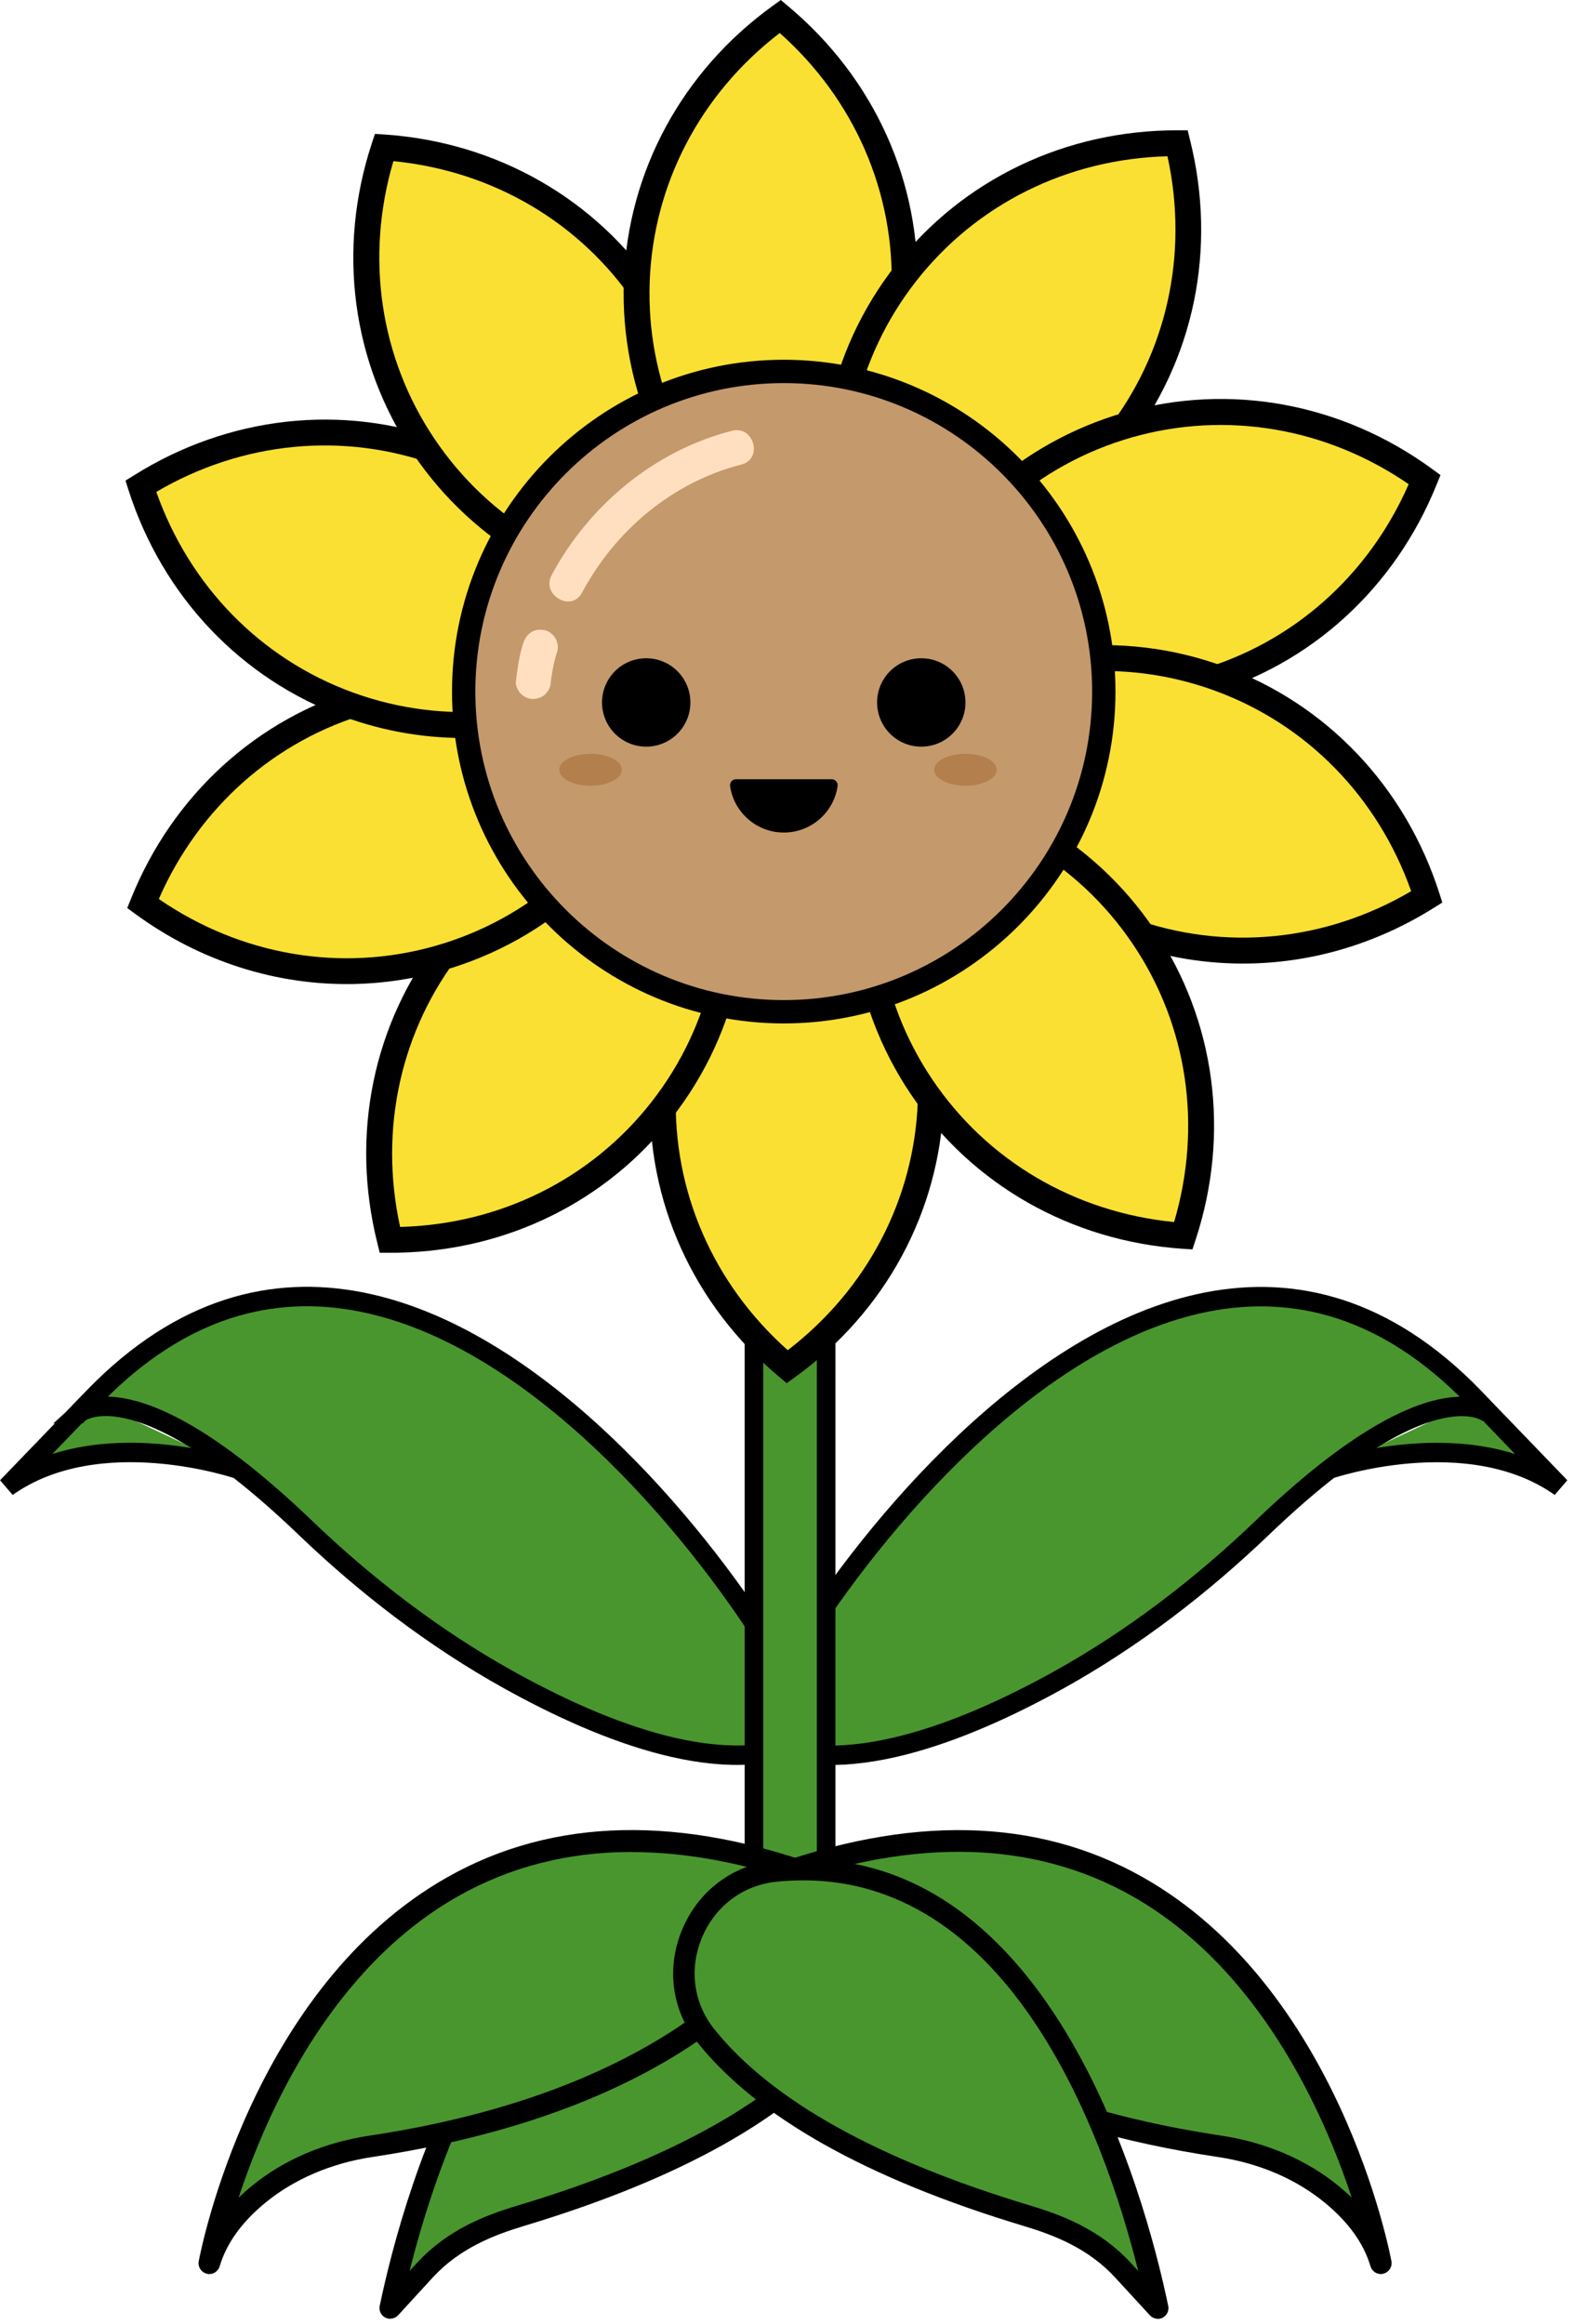 <svg width="145" height="214" viewBox="0 0 145 214" fill="none" xmlns="http://www.w3.org/2000/svg">
<g clip-path="url(#clip0_488_2034)">
<path d="M136.01 128.92L143.74 136.94C135.23 130.92 122.43 135.31 122.43 135.31M69.8 160.22C77.41 163.99 88.62 159.65 97.55 154.7C104.42 150.88 110.67 146.07 116.35 140.63C132.12 125.53 137.19 130.2 137.19 130.2C105.28 94.1 66.18 160.15 69.81 160.22H69.8Z" fill="#49962E"/>
<path d="M136.01 128.92L143.74 136.94C135.23 130.92 122.43 135.31 122.43 135.31M69.8 160.22C77.41 163.99 88.62 159.65 97.55 154.7C104.42 150.88 110.67 146.07 116.35 140.63C132.12 125.53 137.19 130.2 137.19 130.2C105.28 94.1 66.18 160.15 69.81 160.22H69.8Z" stroke="black" stroke-width="1.79" stroke-miterlimit="10"/>
<path d="M21.96 135.31C21.96 135.31 9.16 130.91 0.65 136.94L8.38 128.92M7.21 130.19C7.21 130.19 12.28 125.52 28.05 140.62C33.72 146.06 39.98 150.87 46.85 154.69C55.77 159.65 66.99 163.98 74.6 160.21C78.23 160.13 39.13 94.09 7.22 130.19H7.21Z" fill="#49962E"/>
<path d="M21.96 135.31C21.96 135.31 9.16 130.91 0.65 136.94L8.38 128.92M7.21 130.19C7.21 130.19 12.28 125.52 28.05 140.62C33.72 146.06 39.98 150.87 46.85 154.69C55.77 159.65 66.99 163.98 74.6 160.21C78.23 160.13 39.13 94.09 7.22 130.19H7.21Z" stroke="black" stroke-width="1.79" stroke-miterlimit="10"/>
<path d="M76.1 84.59H69.45V187.37H76.1V84.59Z" fill="#49962E"/>
<path d="M76.96 188.22H68.6V83.73H76.96V188.22ZM70.31 186.51H75.25V85.45H70.31V186.51Z" fill="black"/>
<path d="M85.74 101.46C86.1 91.41 81.6 82.28 74.3 76.17C66.58 81.75 61.44 90.53 61.08 100.58C60.72 110.63 65.22 119.76 72.52 125.87C80.24 120.29 85.38 111.51 85.74 101.46Z" fill="#FAE033"/>
<path d="M72.47 127.38L71.76 126.78C63.86 120.16 59.54 110.6 59.9 100.53C60.26 90.47 65.26 81.23 73.61 75.2L74.36 74.66L75.07 75.26C82.97 81.88 87.29 91.44 86.93 101.51C86.57 111.57 81.57 120.81 73.22 126.84L72.47 127.38ZM74.25 77.7C66.95 83.3 62.6 91.6 62.27 100.62C61.95 109.64 65.69 118.23 72.57 124.34C79.87 118.74 84.22 110.44 84.55 101.42C84.87 92.4 81.13 83.81 74.25 77.7Z" fill="black"/>
<path d="M60.96 102.21C67.16 94.29 68.89 84.27 66.57 75.03C57.05 75 47.73 79.08 41.53 87C35.33 94.92 33.61 104.94 35.92 114.18C45.44 114.21 54.76 110.13 60.96 102.21Z" fill="#FAE033"/>
<path d="M36.76 115.37C36.48 115.37 36.2 115.37 35.91 115.37H34.98L34.76 114.47C32.26 104.47 34.38 94.19 40.59 86.26C46.8 78.33 56.28 73.81 66.57 73.83H67.5L67.73 74.73C70.23 84.73 68.11 95.01 61.9 102.94C55.86 110.65 46.74 115.15 36.76 115.36V115.37ZM65.63 76.23C56.43 76.47 48.03 80.63 42.47 87.74C36.91 94.84 34.89 104 36.86 112.99C46.06 112.75 54.46 108.59 60.02 101.48C65.58 94.37 67.6 85.22 65.63 76.23Z" fill="black"/>
<path d="M40.46 88.24C50.13 85.48 57.42 78.38 60.98 69.55C53.29 63.93 43.35 61.75 33.68 64.52C24.01 67.28 16.72 74.38 13.16 83.21C20.85 88.83 30.79 91.01 40.46 88.24Z" fill="#FAE033"/>
<path d="M32.63 90.62C25.53 90.77 18.47 88.56 12.47 84.17L11.72 83.62L12.07 82.76C15.92 73.2 23.68 66.13 33.37 63.36C43.05 60.59 53.38 62.49 61.7 68.58L62.45 69.13L62.1 69.99C58.25 79.55 50.49 86.62 40.8 89.38C38.11 90.15 35.37 90.56 32.64 90.62H32.63ZM14.63 82.79C22.21 88 31.45 89.58 40.13 87.1C48.81 84.62 55.82 78.4 59.51 69.97C51.93 64.76 42.68 63.18 34.01 65.66C25.33 68.14 18.32 74.36 14.63 82.79Z" fill="black"/>
<path d="M32.09 64.9C41.54 68.35 51.61 66.89 59.68 61.84C56.76 52.77 50 45.17 40.55 41.72C31.1 38.27 21.03 39.73 12.96 44.78C15.88 53.85 22.64 61.45 32.09 64.9Z" fill="#FAE033"/>
<path d="M43.41 67.96C39.46 68.04 35.49 67.4 31.69 66.01C22.23 62.56 14.99 54.95 11.84 45.14L11.56 44.26L12.35 43.77C21.08 38.3 31.52 37.14 40.98 40.6C50.44 44.05 57.68 51.66 60.83 61.47L61.11 62.35L60.32 62.84C55.1 66.11 49.28 67.84 43.41 67.96ZM14.4 45.3C17.47 53.98 24.02 60.68 32.5 63.77C40.98 66.86 50.31 65.96 58.24 61.3C55.17 52.62 48.62 45.92 40.14 42.83C31.66 39.74 22.33 40.64 14.4 45.3Z" fill="black"/>
<path d="M39.04 41.09C44.66 49.43 53.66 54.17 63.16 54.83C66.13 45.78 65.13 35.66 59.51 27.31C53.89 18.97 44.89 14.23 35.39 13.57C32.42 22.62 33.42 32.74 39.04 41.09Z" fill="#FAE033"/>
<path d="M64 56.08L63.07 56.02C52.79 55.31 43.67 50.11 38.04 41.76C32.42 33.4 31.03 23 34.25 13.21L34.54 12.33L35.47 12.39C45.75 13.1 54.87 18.3 60.5 26.65C66.12 35.01 67.51 45.41 64.29 55.2L64 56.08ZM40.03 40.42C45.07 47.91 53.15 52.66 62.31 53.56C64.92 44.74 63.56 35.46 58.52 27.98C53.48 20.49 45.4 15.74 36.24 14.84C33.63 23.66 34.99 32.94 40.03 40.42Z" fill="black"/>
<path d="M58.66 25.92C58.3 35.97 62.8 45.1 70.1 51.21C77.82 45.63 82.96 36.85 83.32 26.8C83.68 16.75 79.18 7.62 71.88 1.51C64.16 7.09 59.02 15.87 58.66 25.92Z" fill="#FAE033"/>
<path d="M70.04 52.72L69.33 52.12C61.43 45.5 57.11 35.94 57.47 25.87C57.83 15.81 62.83 6.57 71.18 0.54L71.93 0L72.64 0.6C80.54 7.22 84.86 16.78 84.5 26.85C84.14 36.91 79.14 46.15 70.79 52.18L70.04 52.72ZM71.83 3.04C64.53 8.64 60.18 16.94 59.85 25.96C59.53 34.98 63.27 43.57 70.15 49.68C77.45 44.08 81.8 35.78 82.13 26.76C82.45 17.74 78.71 9.15 71.83 3.04Z" fill="black"/>
<path d="M83.45 25.17C77.25 33.09 75.52 43.11 77.84 52.35C87.36 52.38 96.68 48.3 102.88 40.38C109.08 32.46 110.8 22.44 108.49 13.2C98.97 13.17 89.65 17.25 83.45 25.17Z" fill="#FAE033"/>
<path d="M78.68 53.54C78.4 53.54 78.12 53.54 77.83 53.54H76.9L76.67 52.64C74.17 42.64 76.29 32.36 82.5 24.43C88.71 16.5 98.2 11.98 108.48 12H109.41L109.63 12.9C112.13 22.9 110.01 33.18 103.8 41.11C97.76 48.82 88.64 53.32 78.66 53.53L78.68 53.54ZM84.39 25.9C78.83 33.01 76.81 42.16 78.78 51.15C87.98 50.91 96.38 46.75 101.94 39.64C107.5 32.54 109.52 23.38 107.55 14.39C98.35 14.63 89.95 18.79 84.39 25.9Z" fill="black"/>
<path d="M103.94 39.14C94.27 41.9 86.98 49 83.42 57.83C91.11 63.45 101.05 65.63 110.72 62.86C120.39 60.09 127.68 53 131.24 44.17C123.55 38.55 113.61 36.37 103.94 39.14Z" fill="#FAE033"/>
<path d="M102.89 65.24C95.79 65.39 88.73 63.18 82.72 58.79L81.97 58.24L82.32 57.38C86.17 47.82 93.93 40.75 103.62 37.98C113.3 35.22 123.63 37.12 131.95 43.2L132.7 43.75L132.35 44.61C128.5 54.17 120.74 61.24 111.05 64.01C108.36 64.78 105.62 65.19 102.89 65.24ZM84.89 57.41C92.47 62.62 101.71 64.2 110.39 61.72C119.07 59.24 126.08 53.02 129.77 44.59C122.19 39.38 112.95 37.81 104.27 40.28C95.59 42.76 88.58 48.98 84.89 57.41Z" fill="black"/>
<path d="M112.31 62.48C102.86 59.03 92.79 60.49 84.72 65.54C87.64 74.61 94.4 82.21 103.85 85.66C113.3 89.11 123.37 87.65 131.44 82.6C128.52 73.53 121.76 65.93 112.31 62.48Z" fill="#FAE033"/>
<path d="M115.17 88.73C111.22 88.81 107.25 88.17 103.45 86.78C93.99 83.33 86.75 75.72 83.6 65.91L83.32 65.03L84.11 64.54C92.84 59.07 103.28 57.91 112.74 61.37C122.2 64.82 129.44 72.43 132.59 82.24L132.87 83.12L132.08 83.61C126.86 86.88 121.04 88.61 115.17 88.73ZM86.16 66.07C89.23 74.75 95.78 81.45 104.26 84.54C112.74 87.63 122.07 86.73 130 82.07C126.93 73.39 120.38 66.69 111.9 63.6C103.42 60.51 94.09 61.41 86.16 66.07Z" fill="black"/>
<path d="M105.36 86.29C99.74 77.95 90.74 73.21 81.24 72.55C78.27 81.6 79.27 91.72 84.89 100.07C90.51 108.41 99.51 113.15 109.01 113.81C111.98 104.76 110.98 94.64 105.36 86.29Z" fill="#FAE033"/>
<path d="M109.85 115.06L108.92 115C98.64 114.29 89.52 109.09 83.89 100.74C78.27 92.39 76.88 81.98 80.1 72.19L80.39 71.31L81.32 71.37C91.6 72.08 100.72 77.28 106.35 85.63C111.97 93.98 113.36 104.39 110.14 114.18L109.85 115.06ZM82.09 73.82C79.48 82.64 80.84 91.92 85.88 99.4C90.92 106.89 99 111.64 108.16 112.54C110.77 103.72 109.41 94.44 104.37 86.96C99.33 79.47 91.25 74.72 82.09 73.82Z" fill="black"/>
<path d="M72.2 93.17C88.481 93.17 101.68 79.971 101.68 63.69C101.68 47.409 88.481 34.21 72.2 34.21C55.919 34.21 42.72 47.409 42.72 63.69C42.72 79.971 55.919 93.17 72.2 93.17Z" fill="#C4996C"/>
<path d="M72.2 94.25C55.35 94.25 41.64 80.54 41.64 63.69C41.64 46.84 55.35 33.13 72.2 33.13C89.05 33.13 102.76 46.84 102.76 63.69C102.76 80.54 89.05 94.25 72.2 94.25ZM72.2 35.28C56.54 35.28 43.79 48.02 43.79 63.69C43.79 79.36 56.53 92.1 72.2 92.1C87.87 92.1 100.61 79.36 100.61 63.69C100.61 48.02 87.87 35.28 72.2 35.28Z" fill="black"/>
<path d="M59.53 68.76C61.778 68.76 63.6 66.938 63.6 64.69C63.6 62.442 61.778 60.62 59.53 60.62C57.282 60.62 55.46 62.442 55.46 64.69C55.46 66.938 57.282 68.76 59.53 68.76Z" fill="black"/>
<path d="M54.4 72.36C55.991 72.36 57.28 71.702 57.28 70.89C57.28 70.078 55.991 69.42 54.4 69.42C52.809 69.42 51.52 70.078 51.52 70.89C51.52 71.702 52.809 72.36 54.4 72.36Z" fill="#B37F4D"/>
<path d="M88.94 72.36C90.531 72.36 91.82 71.702 91.82 70.89C91.82 70.078 90.531 69.42 88.94 69.42C87.35 69.42 86.06 70.078 86.06 70.89C86.06 71.702 87.35 72.36 88.94 72.36Z" fill="#B37F4D"/>
<path d="M84.87 68.76C87.118 68.76 88.94 66.938 88.94 64.69C88.94 62.442 87.118 60.62 84.87 60.62C82.622 60.62 80.8 62.442 80.8 64.69C80.8 66.938 82.622 68.76 84.87 68.76Z" fill="black"/>
<path d="M67.8 71.76C67.46 71.76 67.21 72.07 67.26 72.41C67.62 74.82 69.7 76.67 72.21 76.67C74.72 76.67 76.8 74.82 77.16 72.41C77.21 72.07 76.96 71.76 76.62 71.76H67.81H67.8Z" fill="black"/>
<path d="M67.44 39.67C60.32 41.48 54.26 46.52 50.82 52.96C49.84 54.79 52.63 56.42 53.61 54.59C56.68 48.85 61.95 44.4 68.3 42.78C70.31 42.27 69.46 39.15 67.44 39.67Z" fill="#FFDFC0"/>
<path d="M48.22 59.17C47.83 60.33 47.68 61.55 47.52 62.76C47.47 63.14 47.74 63.65 47.99 63.9C48.27 64.18 48.73 64.39 49.13 64.37C49.53 64.35 49.98 64.21 50.27 63.9L50.52 63.57C50.67 63.32 50.74 63.05 50.74 62.76V62.7C50.73 62.84 50.71 62.99 50.69 63.13C50.83 62.08 50.99 61.03 51.33 60.02C51.46 59.64 51.37 59.12 51.17 58.78C50.97 58.44 50.59 58.13 50.21 58.04C49.8 57.95 49.33 57.97 48.97 58.2C48.61 58.43 48.37 58.75 48.23 59.16L48.22 59.17Z" fill="#FFDFC0"/>
<path d="M71.16 172.31C78.45 173.05 82.16 181.73 77.59 187.46C72.56 193.77 63.22 199.47 47.98 204.05C44.82 205 41.68 206.32 39.16 209.05L35.94 212.55C38.23 201.52 46.96 169.86 71.15 172.31H71.16Z" fill="#49962E"/>
<path d="M35.94 213.54C35.79 213.54 35.63 213.5 35.49 213.43C35.1 213.23 34.89 212.79 34.98 212.35C37.12 202.08 46.06 168.78 71.26 171.33C75.07 171.72 78.24 174.08 79.75 177.67C81.24 181.22 80.73 185.11 78.36 188.07C72.88 194.94 62.76 200.63 48.27 204.99C45.52 205.82 42.37 207.03 39.89 209.71L36.68 213.21C36.49 213.42 36.22 213.53 35.95 213.53L35.94 213.54ZM68.58 173.16C49.16 173.16 40.71 197.26 37.73 209.14L38.43 208.38C41.23 205.34 44.68 204.01 47.69 203.11C61.79 198.87 71.59 193.39 76.81 186.84C78.72 184.45 79.13 181.3 77.92 178.43C76.7 175.52 74.13 173.6 71.05 173.29C70.21 173.21 69.38 173.16 68.58 173.16Z" fill="black"/>
<path d="M75.86 173.05C75.86 173.05 69.96 192.27 34.15 197.65C30.39 198.21 26.78 199.65 23.84 202.06C21.88 203.67 20.06 205.78 19.29 208.42C19.29 208.42 29.19 155.67 75.86 173.05Z" fill="#49962E"/>
<path d="M19.29 209.42C19.21 209.42 19.13 209.42 19.06 209.39C18.54 209.27 18.21 208.76 18.31 208.23C18.5 207.21 23.22 183.04 41.22 172.87C50.98 167.35 62.76 167.1 76.21 172.11C76.71 172.3 76.97 172.83 76.82 173.34C76.57 174.15 70.32 193.23 34.3 198.64C30.53 199.21 27.13 200.66 24.47 202.83C22.28 204.62 20.86 206.6 20.24 208.7C20.11 209.13 19.72 209.42 19.28 209.42H19.29ZM58.19 170.55C52.35 170.55 47.01 171.91 42.21 174.62C30.49 181.24 24.57 194.53 21.98 202.39C22.36 202.02 22.77 201.65 23.21 201.3C26.15 198.89 29.88 197.3 34.01 196.68C64.3 192.13 72.84 177.42 74.55 173.65C68.74 171.59 63.28 170.56 58.2 170.56L58.19 170.55Z" fill="black"/>
<path d="M70.63 173.05C70.63 173.05 76.53 192.27 112.34 197.65C116.1 198.21 119.71 199.65 122.65 202.06C124.61 203.67 126.43 205.78 127.2 208.42C127.2 208.42 117.3 155.67 70.63 173.05Z" fill="#49962E"/>
<path d="M127.21 209.42C126.78 209.42 126.38 209.14 126.25 208.7C125.63 206.6 124.21 204.62 122.02 202.83C119.36 200.65 115.96 199.2 112.19 198.64C76.17 193.23 69.92 174.15 69.67 173.34C69.51 172.83 69.78 172.3 70.28 172.11C83.74 167.1 95.51 167.36 105.27 172.87C123.27 183.04 127.99 207.21 128.18 208.23C128.28 208.75 127.95 209.26 127.43 209.39C127.35 209.41 127.27 209.42 127.2 209.42H127.21ZM71.95 173.64C73.66 177.4 82.2 192.12 112.49 196.67C116.61 197.29 120.35 198.89 123.29 201.29C123.73 201.65 124.14 202.01 124.52 202.38C121.93 194.52 116.01 181.23 104.29 174.61C95.3 169.53 84.42 169.2 71.95 173.63V173.64Z" fill="black"/>
<path d="M71.44 172.31C64.15 173.05 60.44 181.73 65.01 187.46C70.04 193.77 79.38 199.47 94.62 204.05C97.78 205 100.92 206.32 103.44 209.05L106.66 212.55C104.37 201.52 95.64 169.86 71.45 172.31H71.44Z" fill="#49962E"/>
<path d="M106.66 213.54C106.39 213.54 106.13 213.43 105.93 213.22L102.71 209.72C100.24 207.04 97.09 205.83 94.33 205C79.84 200.64 69.72 194.94 64.24 188.08C61.88 185.12 61.36 181.23 62.85 177.68C64.36 174.1 67.53 171.73 71.34 171.34C96.55 168.8 105.48 202.09 107.62 212.36C107.71 212.79 107.5 213.23 107.11 213.44C106.97 213.51 106.81 213.55 106.66 213.55V213.54ZM71.54 173.29C68.46 173.6 65.89 175.52 64.67 178.43C63.46 181.31 63.88 184.45 65.78 186.84C71.01 193.39 80.8 198.86 94.9 203.11C97.91 204.01 101.36 205.35 104.16 208.38L104.86 209.14C101.76 196.77 92.74 171.16 71.54 173.29Z" fill="black"/>
</g>
<defs>
<clipPath id="clip0_488_2034">
<rect width="144.39" height="213.54" fill="white"/>
</clipPath>
</defs>
</svg>
